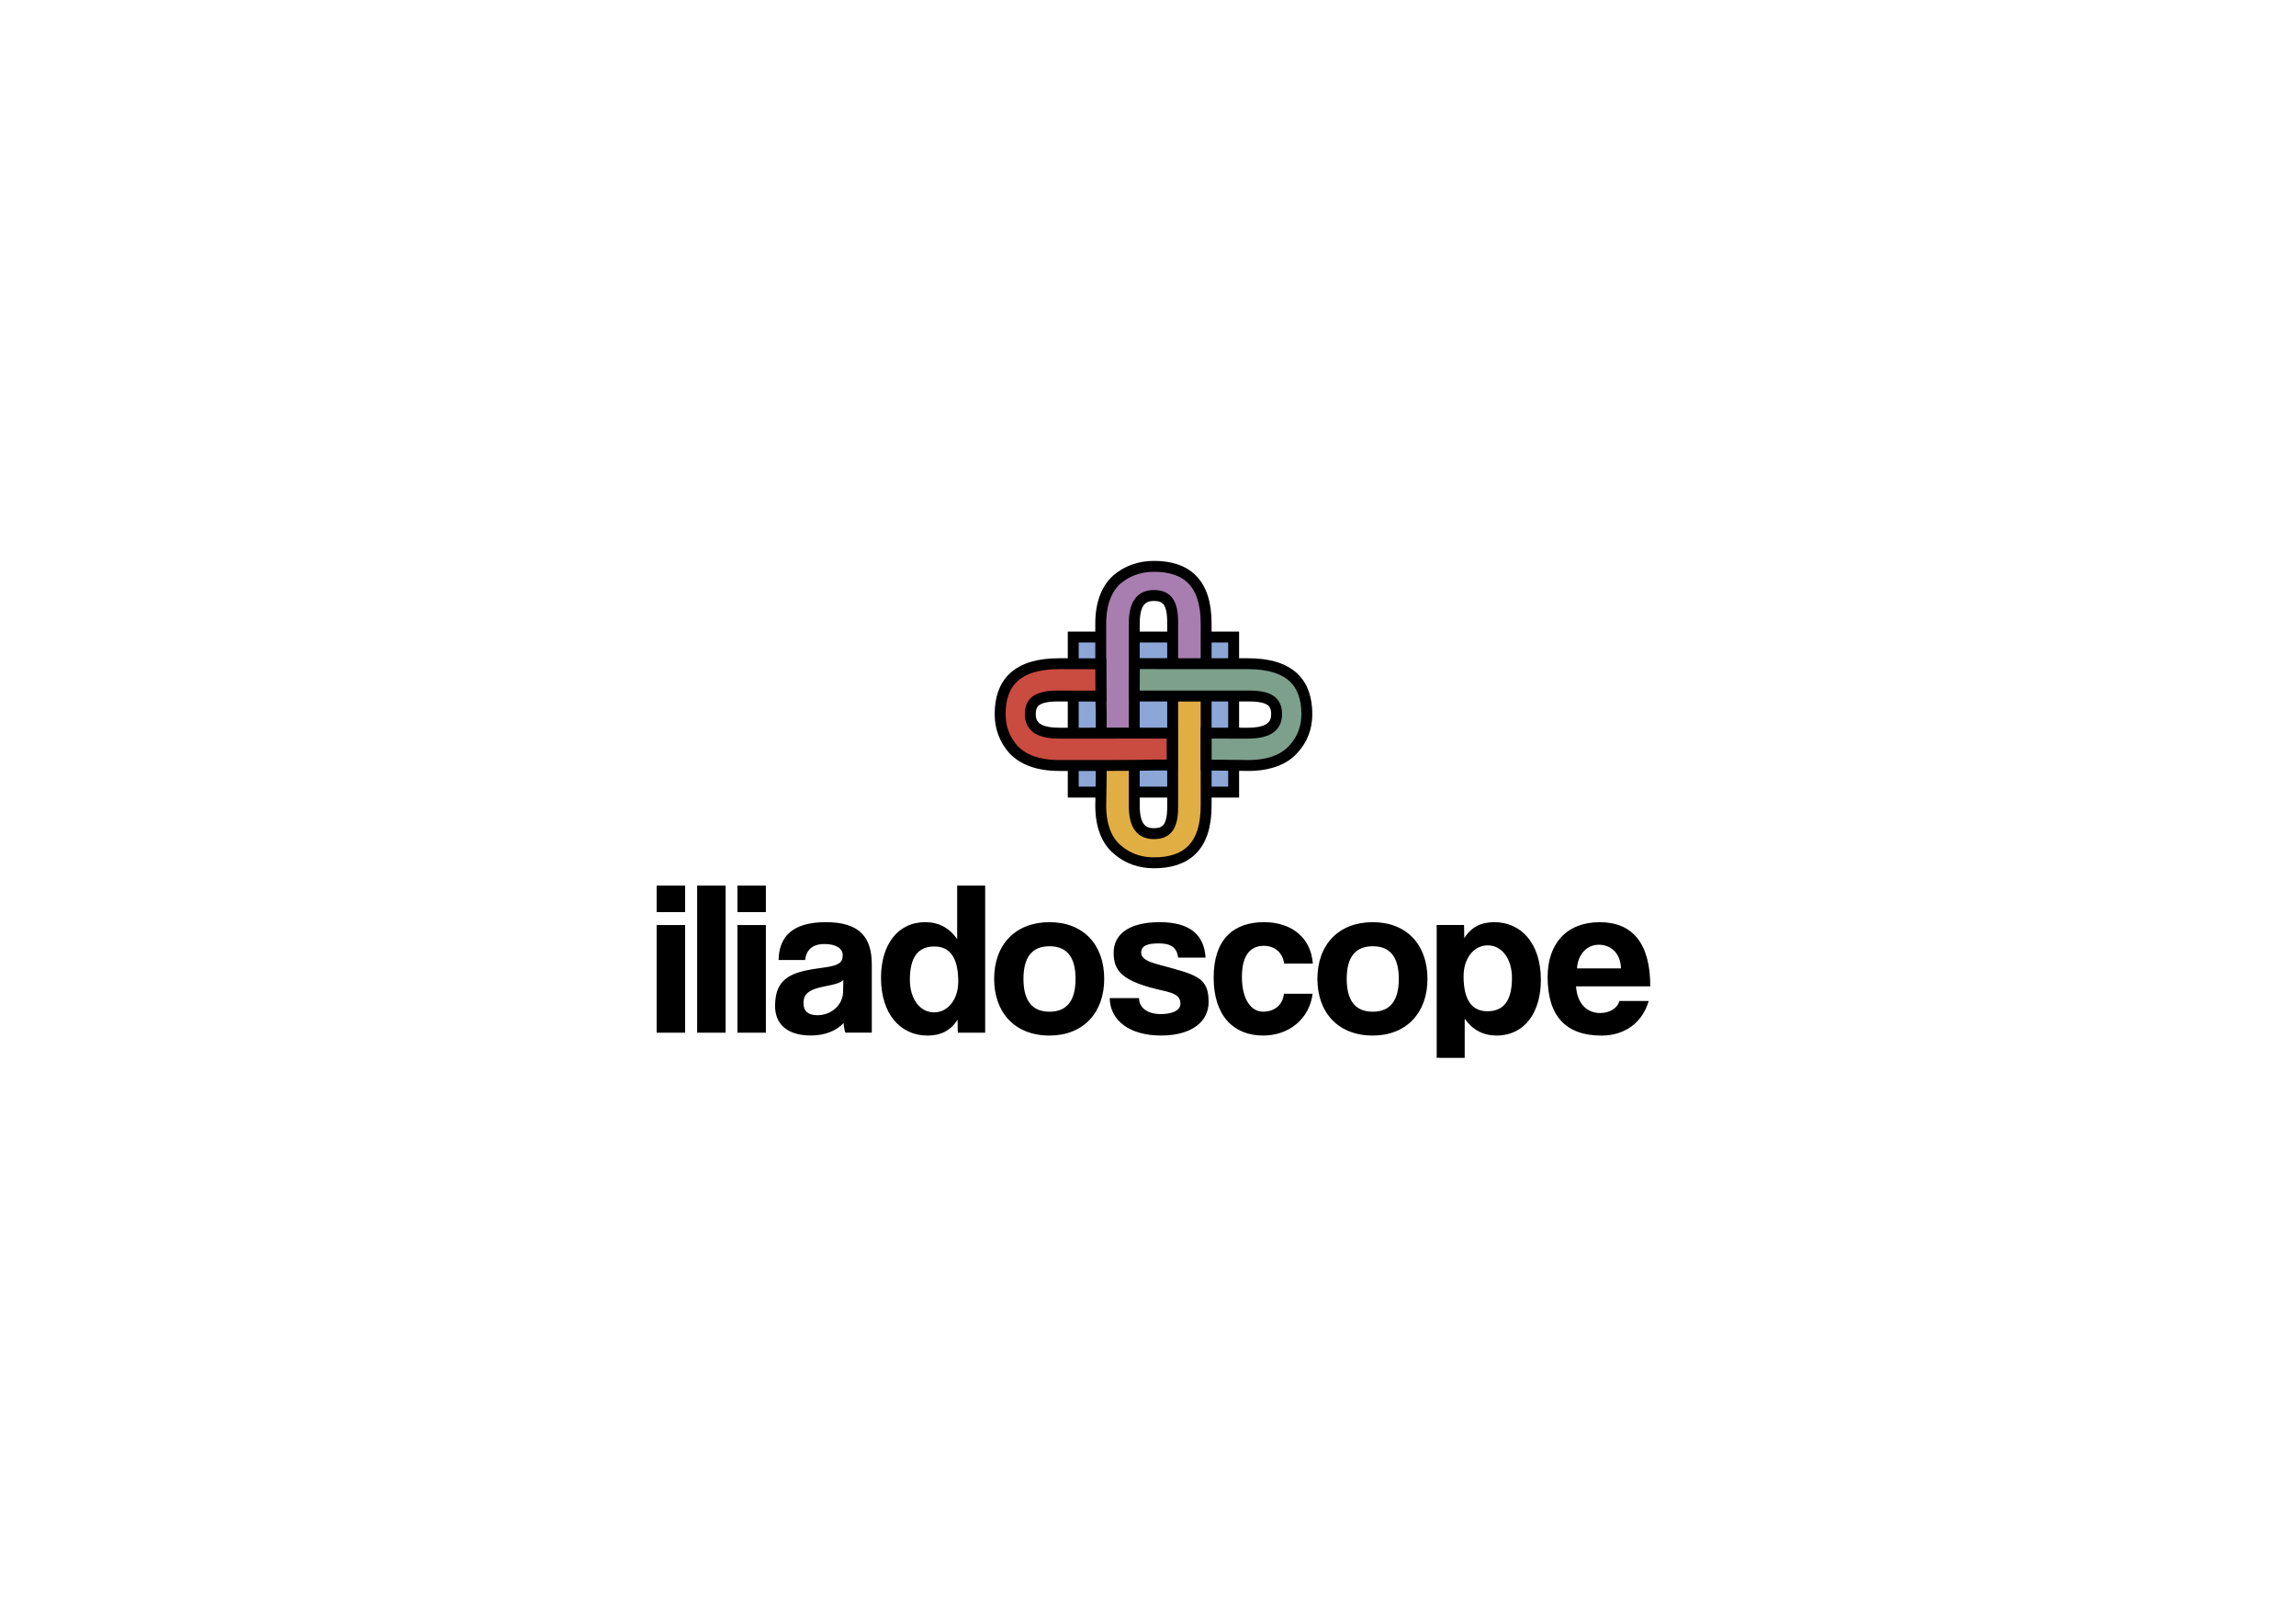 <?xml version="1.0" encoding="utf-8"?>
<!-- Generator: Adobe Illustrator 24.3.0, SVG Export Plug-In . SVG Version: 6.00 Build 0)  -->
<svg version="1.1" id="Calque_1" xmlns="http://www.w3.org/2000/svg" xmlns:xlink="http://www.w3.org/1999/xlink" x="0px" y="0px"
	 viewBox="0 0 841.89 595.28" style="enable-background:new 0 0 841.89 595.28;" xml:space="preserve">
<style type="text/css">
	.st0{fill:#8DA6D8;}
	.st1{fill:none;stroke:#000000;stroke-width:4;stroke-miterlimit:10;}
	.st2{clip-path:url(#SVGID_2_);fill:#E1AE44;}
	.st3{clip-path:url(#SVGID_2_);fill:none;stroke:#000000;stroke-width:4;stroke-miterlimit:10;}
	.st4{clip-path:url(#SVGID_2_);fill:#A87EB0;}
	.st5{clip-path:url(#SVGID_2_);fill:#7DA08D;}
	.st6{clip-path:url(#SVGID_2_);fill:#CA4B40;}
	.st7{clip-path:url(#SVGID_2_);}
</style>
<rect x="393.53" y="233.55" class="st0" width="58.82" height="56.85"/>
<rect x="393.53" y="233.55" class="st1" width="58.82" height="56.85"/>
<g>
	<defs>
		<rect id="SVGID_1_" x="240.78" y="205.62" width="364.34" height="182.21"/>
	</defs>
	<clipPath id="SVGID_2_">
		<use xlink:href="#SVGID_1_"  style="overflow:visible;"/>
	</clipPath>
	<path class="st2" d="M442.26,255.02v40.37c0,15.13-7.36,20.93-19.16,20.93c-5.06,0-9.65-1.57-13.42-4.87
		c-3.76-3.15-6.06-8.5-6.06-16.07l0.17-10.85v-4.17c3.7,0,7.85-0.02,12.12-0.06v15.09c0,7.4,2.61,10.24,7.19,10.24
		c4.59,0,6.89-2.37,6.89-9.75v-40.87H442.26z"/>
	<path class="st3" d="M442.26,255.02v40.37c0,15.13-7.36,20.93-19.16,20.93c-5.06,0-9.65-1.57-13.42-4.87
		c-3.76-3.15-6.06-8.5-6.06-16.07l0.17-10.85v-4.17c3.7,0,7.85-0.02,12.12-0.06v15.09c0,7.4,2.61,10.24,7.19,10.24
		c4.59,0,6.89-2.37,6.89-9.75v-40.87H442.26z"/>
	<path class="st4" d="M442.26,228.56v15.03h-12.27v-15.5c0-7.4-2.3-9.77-6.89-9.77c-4.57,0-7.19,2.84-7.19,10.24v40.38h-12.12v-7.01
		c-0.04-2.19-0.08-4.37-0.11-6.54c-0.04-4.17-0.06-8.2-0.06-11.8v-15.03c0-7.56,2.3-12.92,6.06-16.21
		c3.76-3.15,8.36-4.72,13.42-4.72C434.9,207.62,442.26,213.45,442.26,228.56"/>
	<path class="st3" d="M442.26,228.56v15.03h-12.27v-15.5c0-7.4-2.3-9.77-6.89-9.77c-4.57,0-7.19,2.84-7.19,10.24v40.38h-12.12v-7.01
		c-0.04-2.19-0.08-4.37-0.11-6.54c-0.04-4.17-0.06-8.2-0.06-11.8v-15.03c0-7.56,2.3-12.92,6.06-16.21
		c3.76-3.15,8.36-4.72,13.42-4.72C434.9,207.62,442.26,213.45,442.26,228.56z"/>
	<path class="st5" d="M457.85,280.64l-15.56-0.17v-11.69l15.23,0.01c7.66,0,10.58-2.55,10.58-6.96c0-4.44-2.43-6.66-10.09-6.66
		l-42.11,0.01l0.06-11.88l41.57,0.02c15.63,0,21.66,7.11,21.66,18.51c0,4.91-1.63,9.33-5.06,12.96c-3.26,3.64-8.8,5.86-16.6,5.86"/>
	<path class="st3" d="M457.85,280.64l-15.56-0.17v-11.69l15.23,0.01c7.66,0,10.58-2.55,10.58-6.96c0-4.44-2.43-6.66-10.09-6.66
		l-42.11,0.01l0.06-11.88l41.57,0.02c15.63,0,21.66,7.11,21.66,18.51c0,4.91-1.63,9.33-5.06,12.96c-3.26,3.64-8.8,5.86-16.6,5.86"/>
	<path class="st6" d="M429.81,268.78v11.69l-6.91,0.01c-2.26,0.04-4.53,0.08-6.75,0.1c-4.25,0.04-8.38,0.06-12.06,0.06h-15.71
		c-7.83,0-13.35-2.22-16.77-5.85c-3.26-3.64-4.88-8.05-4.88-12.96c0-11.4,6.03-18.51,21.66-18.51l15.23,0.04
		c0,3.62,0.02,7.66,0.06,11.85l-15.78-0.04c-7.66,0-10.11,2.22-10.11,6.66c0,4.42,2.94,6.96,10.6,6.96L429.81,268.78z"/>
	<path class="st3" d="M429.81,268.78v11.69l-6.91,0.01c-2.26,0.04-4.53,0.08-6.75,0.1c-4.25,0.04-8.38,0.06-12.06,0.06h-15.71
		c-7.83,0-13.35-2.22-16.77-5.85c-3.26-3.64-4.88-8.05-4.88-12.96c0-11.4,6.03-18.51,21.66-18.51l15.23,0.04
		c0,3.62,0.02,7.66,0.06,11.85l-15.78-0.04c-7.66,0-10.11,2.22-10.11,6.66c0,4.42,2.94,6.96,10.6,6.96L429.81,268.78z"/>
	<path class="st7" d="M605.12,361.6c0-15.65-6.42-23.51-18.54-23.51c-12.12,0-19.1,7.86-19.1,20.06c0,14.29,6.58,21.51,19.74,21.51
		c8.43,0,14.93-4.57,17.33-12.68h-10.75c-0.72,2.73-3.69,4.41-7.06,4.41c-5.14,0-8.51-3.85-8.83-9.79H605.12z M578.24,355.02
		c0.4-5.46,3.85-8.67,8.03-8.67c4.09,0,7.95,2.81,8.1,8.67H578.24z M537.07,387.83v-14.36c2.97,4.17,6.82,6.18,11.72,6.18
		c10.19,0,16.21-8.43,16.21-20.38c0-13.32-7.14-21.19-17.09-21.19c-4.82,0-8.51,1.85-10.99,5.86l-0.08-4.82H526.8v48.7H537.07z
		 M545.41,370.74c-5.78,0-8.75-4.25-8.75-12.84c0-6.66,3.85-11.32,8.83-11.32c5.22,0,8.91,4.9,8.91,11.96
		C554.4,366.65,551.51,370.74,545.41,370.74 M503.36,379.65c12.28,0,20.06-8.27,20.06-20.78c0-12.6-7.7-20.79-20.06-20.79
		c-12.52,0-20.3,8.27-20.3,20.79C483.06,371.15,490.6,379.65,503.36,379.65 M503.36,370.91c-6.34,0-9.55-4.01-9.55-12.04
		c0-8.03,3.21-11.96,9.55-11.96s9.55,3.93,9.55,11.96C512.91,366.89,509.7,370.91,503.36,370.91 M470.78,364.32
		c-0.4,4.25-3.61,6.58-7.7,6.58c-4.09,0-7.7-4.17-7.7-12.76c0-8.59,3.61-11.39,8.03-11.39c3.93,0,6.9,2.41,7.46,6.5h10.51
		c-0.64-9.31-7.62-15.17-17.9-15.17c-11.07,0-18.46,6.18-18.46,20.3c0,14.12,7.38,21.27,18.14,21.27c9.55,0,17.01-6.18,18.14-15.33
		H470.78z M442.05,351.08c-0.48-8.11-5.46-13-16.77-13c-12.36,0-16.93,5.22-16.93,11.15c0,6.66,2.81,10.59,18.14,13.96
		c4.25,0.96,6.34,1.93,6.34,4.82c0,2.57-3.29,3.77-7.22,3.77c-4.65,0-7.95-2.17-7.95-5.86H406.9c0.16,8.35,7.46,13.72,18.78,13.72
		c11.48,0,17.49-5.22,17.49-12.28c0-9.23-4.49-9.95-18.3-13.72c-4.17-1.12-6.42-2.25-6.42-4.41c0-2.49,2.25-3.37,6.5-3.37
		c4.49,0,6.58,1.6,7.06,5.22H442.05z M384.83,379.65c12.28,0,20.06-8.27,20.06-20.78c0-12.6-7.7-20.79-20.06-20.79
		c-12.52,0-20.3,8.27-20.3,20.79C364.53,371.15,372.07,379.65,384.83,379.65 M384.83,370.91c-6.34,0-9.55-4.01-9.55-12.04
		c0-8.03,3.21-11.96,9.55-11.96c6.34,0,9.55,3.93,9.55,11.96C394.38,366.89,391.17,370.91,384.83,370.91 M361.24,378.61v-53.93
		h-10.27v19.58c-2.97-4.17-6.82-6.18-11.72-6.18c-10.19,0-16.21,8.43-16.21,20.39c0,13.32,7.14,21.19,17.09,21.19
		c4.82,0,8.51-1.85,10.99-5.86l0.08,4.81H361.24z M342.54,371.15c-5.22,0-8.91-4.89-8.91-11.96c0-8.11,2.89-12.2,8.99-12.2
		c5.78,0,8.75,4.25,8.75,12.84C351.37,366.49,347.51,371.15,342.54,371.15 M319.67,378.61v-24.96c0-9.95-4.33-15.57-16.85-15.57
		c-12.68,0-17.17,5.7-17.33,13.88h9.71c0.48-3.53,2.41-5.86,7.14-5.86c4.09,0,6.66,1.52,6.66,4.09c0,2.73-1.44,3.77-6.66,4.49
		c-10.51,1.44-18.14,2.73-18.14,14.12c0,6.42,4.17,10.83,13.16,10.83c5.3,0,9.47-1.85,11.96-4.57c0.08,1.2,0.32,2.57,0.64,3.53
		H319.67z M309.15,363.6c-0.08,4.65-4.09,8.59-9.47,8.59c-3.29,0-5.06-1.45-5.06-4.41c0-3.37,1.93-5.06,7.87-6.18
		c3.85-0.72,5.7-1.28,6.74-2.33L309.15,363.6z M280.83,324.68h-10.43v9.71h10.43V324.68z M280.83,339.13h-10.43v39.48h10.43V339.13z
		 M266.06,324.68h-10.43v53.93h10.43V324.68z M251.21,324.68h-10.43v9.71h10.43V324.68z M251.21,339.13h-10.43v39.48h10.43V339.13z"
		/>
</g>
</svg>
